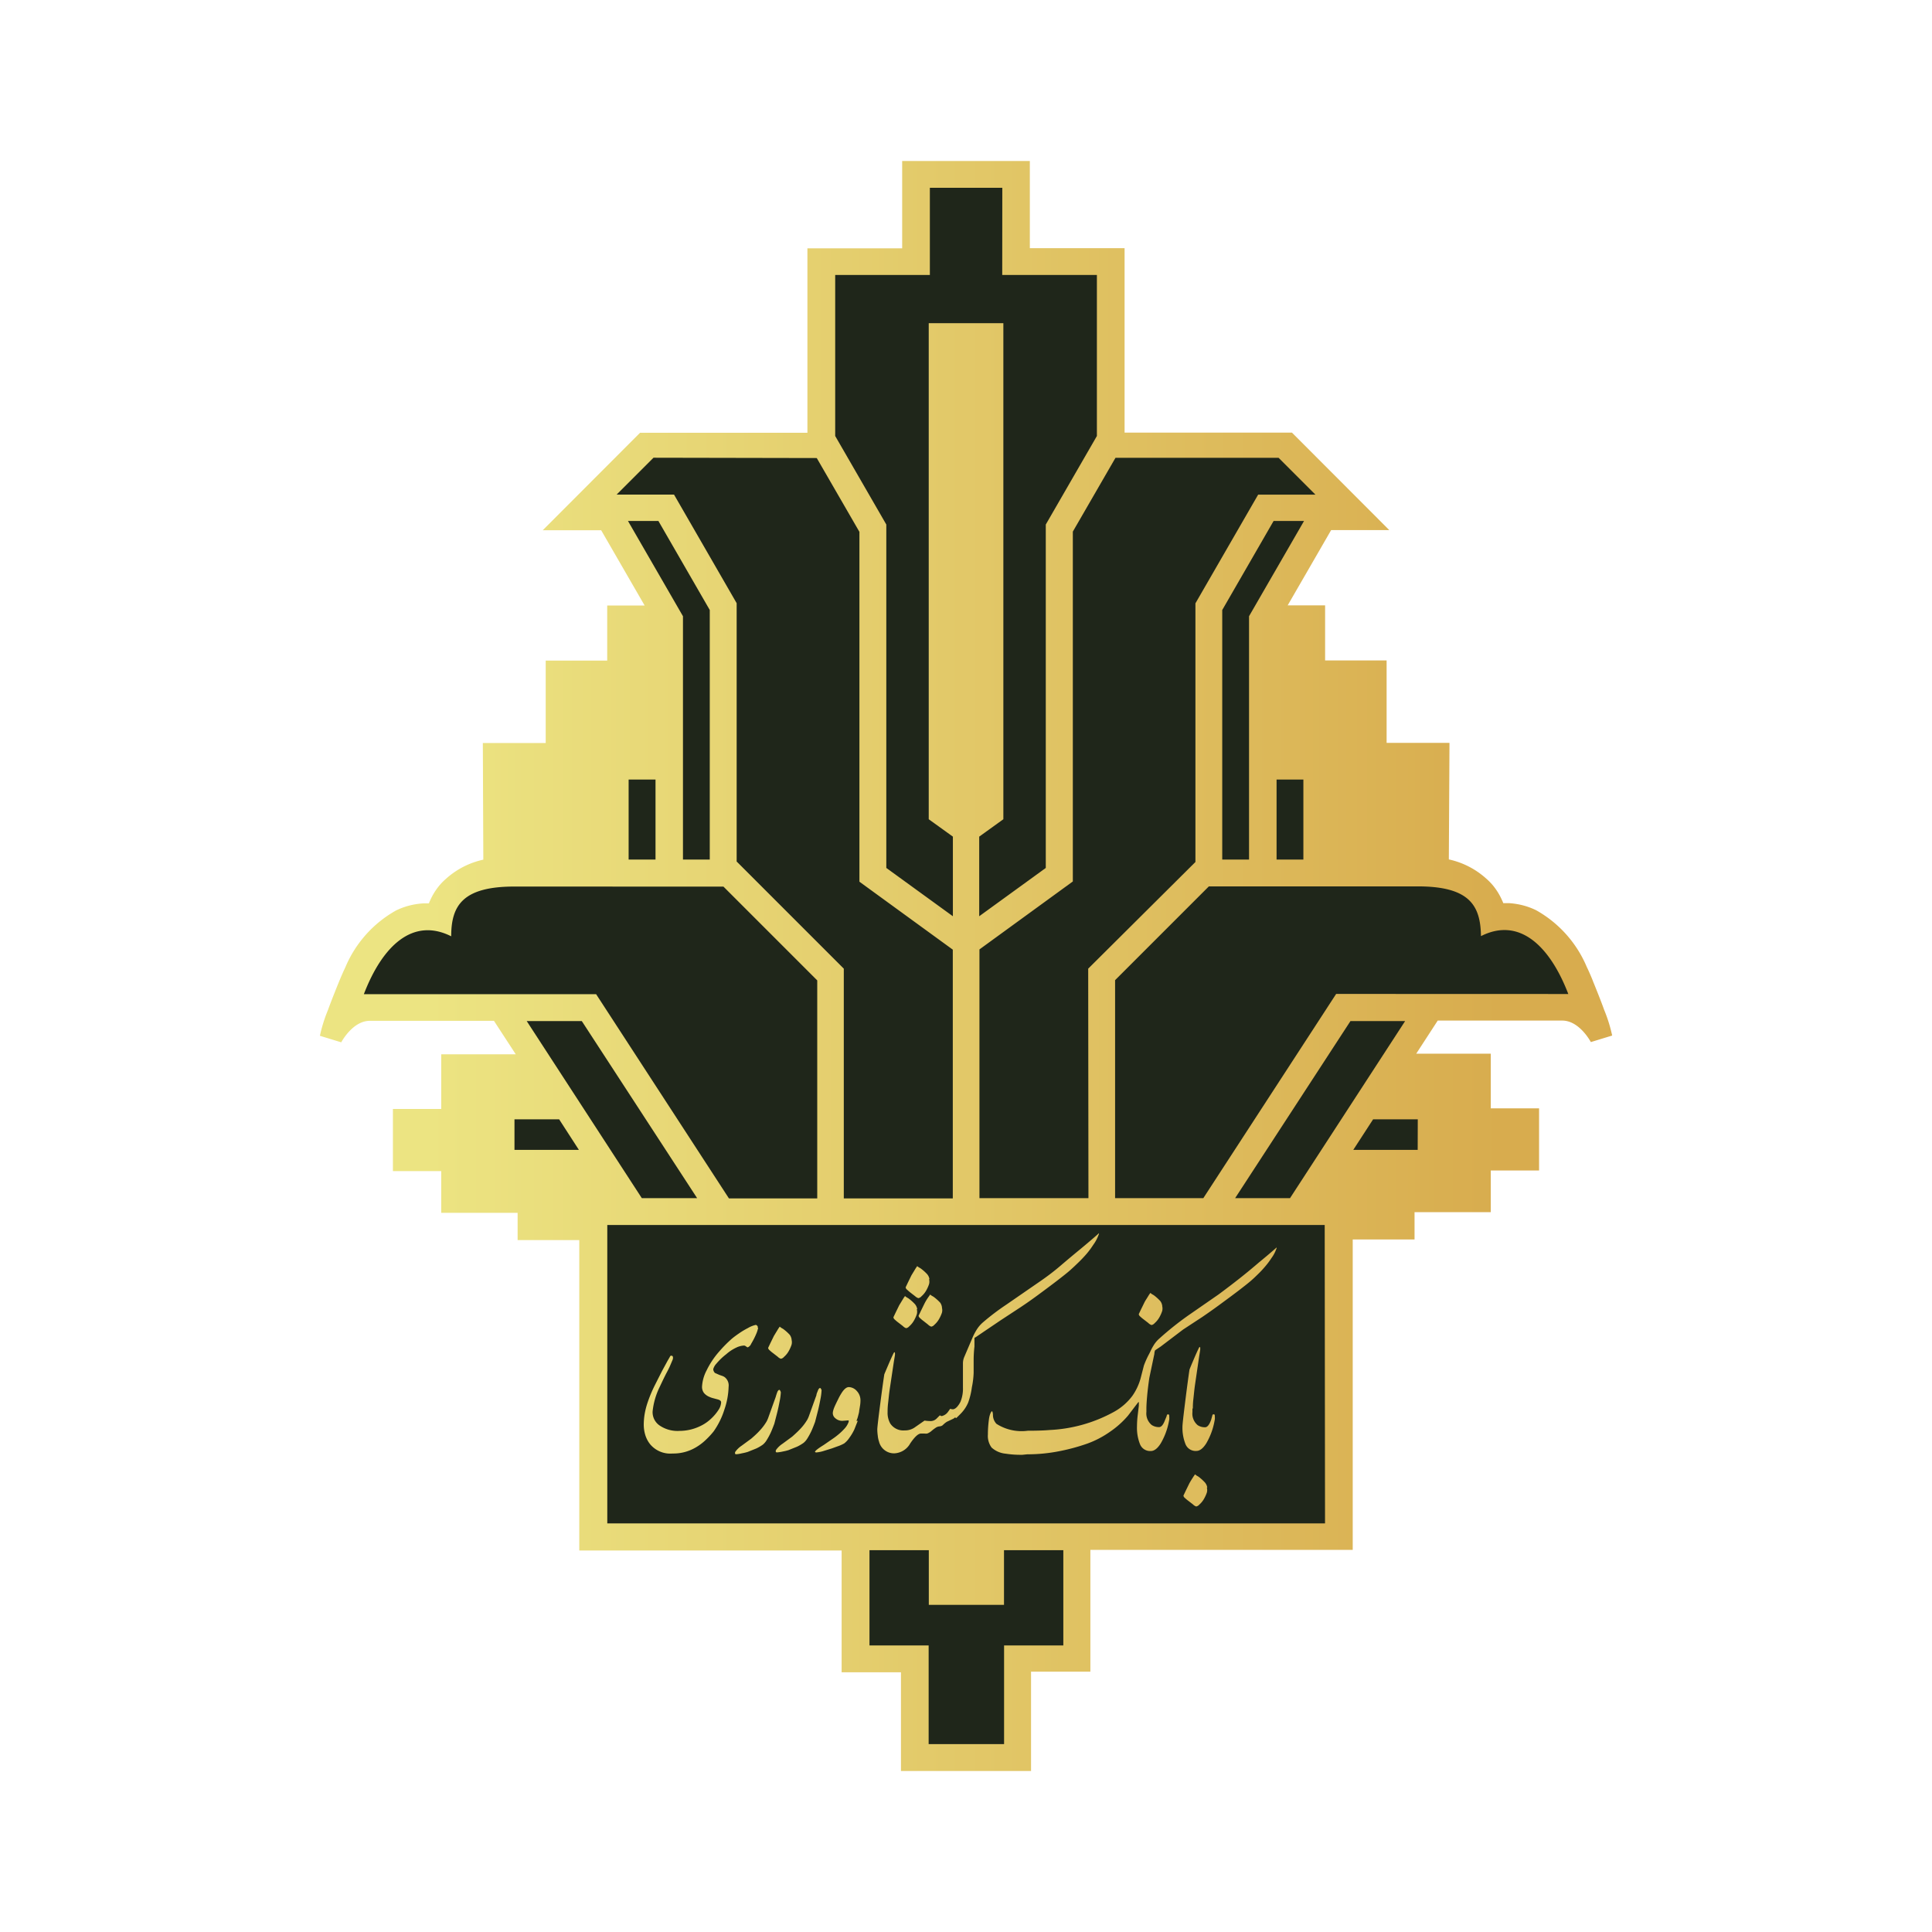 <svg xmlns="http://www.w3.org/2000/svg" id="Component_120_1" width="24" height="24" viewBox="0 0 24 24">
    <defs>
        <linearGradient id="linear-gradient" x1=".086" x2=".912" y1=".501" y2=".501" gradientUnits="objectBoundingBox">
            <stop offset="0" stop-color="#ece482"/>
            <stop offset="1" stop-color="#d8ac4e"/>
        </linearGradient>
        <clipPath id="clip-path">
            <path d="M0 0H20V20H0z" class="cls-1"/>
        </clipPath>
        <style>
            .cls-1{fill:none}
        </style>
    </defs>
    <path id="Rectangle_1282" d="M0 0H24V24H0z" class="cls-1"/>
    <g id="Bank_Keshavarzi_Color" clip-path="url(#clip-path)" transform="translate(2 2)">
        <path id="Boundary" d="M0 0H20V20H0z" class="cls-1"/>
        <path id="Shape" fill="url(#linear-gradient)" fill-rule="evenodd" d="M13.572-28h-1.616v-1.226h-.737v-1.513H7.96v-3.856h-.766v-.339h-.949v-.518h-.6v-.772h.6v-.679h.926l-.271-.416H5.358c-.215 0-.355.267-.355.267l-.265-.081a1.858 1.858 0 0 1 .1-.32c.042-.118.136-.349.136-.349l.013-.031c.021-.051.043-.1.067-.151a1.453 1.453 0 0 1 .63-.706.9.9 0 0 1 .117-.047.927.927 0 0 1 .222-.041h.069l.006-.016.01-.022a.8.8 0 0 1 .105-.173.746.746 0 0 1 .092-.095 1.015 1.015 0 0 1 .463-.237l-.006-1.449h.781v-1.024h.764v-.684h.465l-.54-.935h-.726l1.209-1.211h2.079v-2.291h1.177V-48h1.586v1.083h1.177v2.291h2.079l1.209 1.211H17.3l-.54.935h.465v.684h.764v1.024h.781l-.008 1.448a1.015 1.015 0 0 1 .463.237.746.746 0 0 1 .092.095.8.8 0 0 1 .105.173l.01.022.006.016h.069a.927.927 0 0 1 .222.041.9.9 0 0 1 .117.047 1.453 1.453 0 0 1 .63.706c.024.049.046.1.067.151l.012.031s.095.232.136.349a1.858 1.858 0 0 1 .1.32l-.265.081s-.14-.267-.355-.267h-1.547l-.267.411h.926v.679h.6v.772h-.6v.518h-.947v.339h-.768v3.856h-3.259v1.513h-.737z" transform="translate(-2.764 48)"/>
        <path id="Shape-2" fill="#1f261a" fill-rule="evenodd" d="M14-27.867h-.937v-1.226h-.735v-1.183h.737v.679h.934v-.679h.737v1.183H14zm3.987-2.742H9.071v-3.707h8.912zm-1.468-.445a.121.121 0 0 1 0 .062.441.441 0 0 1-.033.074.276.276 0 0 1-.061.076.066.066 0 0 1-.039.023.108.108 0 0 1-.04-.026l-.057-.044a.437.437 0 0 1-.043-.036.046.046 0 0 1-.018-.029l.027-.057.045-.092q.015-.029.054-.089l.018-.026.018.014.024.014a.568.568 0 0 1 .083.075.129.129 0 0 1 .027.06zm-2.232-.413a2.029 2.029 0 0 0 .4-.039 2.468 2.468 0 0 0 .344-.093 1.192 1.192 0 0 0 .286-.149 1.125 1.125 0 0 0 .223-.2l.083-.109.039-.051c.008-.009.01-.008.012-.006a.016.016 0 0 1 0 .011v.032l-.013.11a1.242 1.242 0 0 0-.01.149.551.551 0 0 0 .037.218.135.135 0 0 0 .135.086q.063 0 .122-.093a.843.843 0 0 0 .1-.262l.007-.037a.2.2 0 0 0 0-.034c0-.019 0-.029-.015-.029s-.014.009-.019.026l-.018.043q-.033.089-.074.089a.163.163 0 0 1-.092-.026.186.186 0 0 1-.066-.163v-.043q0-.052.009-.153t.027-.225l.063-.3q0-.022.009-.044l.07-.047.278-.211.238-.156q.1-.068.2-.141.161-.118.241-.179.107-.082.152-.12t.088-.081q.054-.051.1-.106a.926.926 0 0 0 .08-.107.406.406 0 0 0 .057-.107.044.044 0 0 0 .006-.023s-.074.067-.223.189q-.116.1-.235.194t-.262.2l-.381.264a3.887 3.887 0 0 0-.353.282.362.362 0 0 0-.069.079l-.01.016a.678.678 0 0 0-.037.071l-.013.026a1.124 1.124 0 0 0-.066.146l-.042.163a.708.708 0 0 1-.1.212.715.715 0 0 1-.229.2 1.831 1.831 0 0 1-.8.226q-.1.009-.271.009a.578.578 0 0 1-.39-.086.164.164 0 0 1-.043-.1c0-.037-.007-.056-.013-.056s-.028.032-.037.1a1.4 1.4 0 0 0-.013.189.242.242 0 0 0 .046.162.3.3 0 0 0 .174.076 1.223 1.223 0 0 0 .209.014zm-3.06-.775a.723.723 0 0 1-.015.115q-.015.08-.03.14l-.036.14c-.02.053-.036.093-.048.118a.881.881 0 0 1-.049.089.214.214 0 0 1-.046.053.522.522 0 0 1-.08.047l-.107.043a.592.592 0 0 1-.07.017.476.476 0 0 1-.07.012c-.01 0-.016 0-.018-.01a.03.03 0 0 1 .006-.024.3.3 0 0 1 .076-.072l.121-.089q.069-.06.1-.095a.641.641 0 0 0 .089-.117.372.372 0 0 0 .025-.059l.052-.145.036-.1q.006-.023.018-.056c.008-.022.018-.033.03-.033a.062.062 0 0 1 .015.029zm2.179.325q.063-.061.074-.075a.437.437 0 0 0 .074-.118.894.894 0 0 0 .046-.19 1.063 1.063 0 0 0 .022-.18v-.157q0-.082.01-.169v-.1-.007l.023-.014.088-.06.213-.144.247-.162q.107-.071.21-.147.167-.123.251-.188.112-.086.158-.127t.092-.086q.057-.054.109-.114a1.03 1.03 0 0 0 .086-.116.473.473 0 0 0 .063-.117.054.054 0 0 0 .007-.026s-.078.071-.234.2q-.122.1-.246.206t-.273.207l-.4.276a2.989 2.989 0 0 0-.291.221.4.4 0 0 0-.073.085.754.754 0 0 0-.053.1l-.005.012-.1.234a.207.207 0 0 0-.015.074v.3a.434.434 0 0 1-.03.178.278.278 0 0 1-.034.054.134.134 0 0 1-.034.032l-.018.008a.087.087 0 0 1-.042-.006l-.03.042a.129.129 0 0 1-.062.045.03.03 0 0 1-.036-.006l-.039.039a.106.106 0 0 1-.072.033.52.52 0 0 1-.08-.006l-.128.089a.211.211 0 0 1-.119.033.194.194 0 0 1-.179-.086.269.269 0 0 1-.033-.142c0-.022 0-.058.006-.109s.012-.119.021-.178l.051-.34.012-.072a.132.132 0 0 0 0-.045l-.012.006q-.027.053-.071.156t-.048.114q-.021.137-.054.394t-.033.291a.66.66 0 0 0 .006.077.309.309 0 0 0 .015.071.192.192 0 0 0 .188.148.238.238 0 0 0 .2-.123q.083-.123.134-.123h.043a.131.131 0 0 0 .034 0 .179.179 0 0 0 .058-.036.516.516 0 0 1 .054-.04.1.1 0 0 1 .04-.013.08.08 0 0 0 .036-.011c.016-.015.029-.027.04-.035a.151.151 0 0 1 .033-.019l.067-.032.018-.014zm-2.468-1.123a.021.021 0 0 0 0-.019.061.061 0 0 0-.021-.016.338.338 0 0 0-.1.04.922.922 0 0 0-.11.066q-.057.039-.092.069a1.634 1.634 0 0 0-.152.154 1.03 1.03 0 0 0-.158.236.492.492 0 0 0-.057.2.126.126 0 0 0 .024.081.173.173 0 0 0 .069.049.228.228 0 0 0 .042.015l.06.016q.042.012.042.036a.181.181 0 0 1-.031.092.572.572 0 0 1-.091.109.516.516 0 0 1-.149.1.591.591 0 0 1-.247.054.394.394 0 0 1-.24-.063.2.2 0 0 1-.093-.179.893.893 0 0 1 .086-.3l.036-.076q.036-.075.054-.108c.022-.041.036-.071.043-.088l.028-.066a.062.062 0 0 0 .006-.03c0-.016-.007-.024-.021-.024s-.013.007-.022.022l-.025.043-.069.127-.086.17a1.666 1.666 0 0 0-.092.219.932.932 0 0 0-.036.139.827.827 0 0 0-.012.142.444.444 0 0 0 .018.12.345.345 0 0 0 .063.12.326.326 0 0 0 .277.113.548.548 0 0 0 .289-.076.645.645 0 0 0 .122-.092.978.978 0 0 0 .1-.108.975.975 0 0 0 .134-.274.932.932 0 0 0 .051-.279.13.13 0 0 0-.048-.119.118.118 0 0 0-.031-.016l-.037-.013-.054-.024a.073.073 0 0 1-.021-.046.162.162 0 0 1 .04-.07.76.76 0 0 1 .121-.116.516.516 0 0 1 .122-.081.249.249 0 0 1 .1-.027.036.036 0 0 1 .019.007l.022.015c.012 0 .026-.011.042-.032 0-.005.015-.027.034-.063a.939.939 0 0 0 .04-.086.349.349 0 0 0 .018-.063zm1.244 1.158l-.042.106a.619.619 0 0 1-.064.107.287.287 0 0 1-.061.066.46.46 0 0 1-.089.039l-.063.023-.1.031a.413.413 0 0 1-.1.02l-.012-.006q0-.02.107-.086l.116-.08q.03-.02.065-.049a.738.738 0 0 0 .076-.072.24.24 0 0 0 .055-.089.075.075 0 0 1 0-.017l-.078.006a.127.127 0 0 1-.089-.033.08.08 0 0 1-.03-.073.248.248 0 0 1 .015-.054c.008-.021.026-.059.054-.115a.652.652 0 0 1 .054-.092c.026-.034.051-.052.075-.052a.137.137 0 0 1 .1.049.168.168 0 0 1 .045.117.407.407 0 0 1-.006.069l-.01.06c0 .017-.007.038-.013.062a.349.349 0 0 1-.021.062zm-.449-.382a.729.729 0 0 1-.015.115q-.015.08-.03.14l-.036.14q-.03.08-.048.118a.889.889 0 0 1-.049.089.219.219 0 0 1-.046.053.53.53 0 0 1-.08.047l-.107.043a.593.593 0 0 1-.07.017.473.473 0 0 1-.07.011c-.01 0-.016 0-.018-.01a.03.03 0 0 1 .006-.024.3.3 0 0 1 .076-.072l.121-.089q.068-.06.1-.095a.641.641 0 0 0 .089-.117.377.377 0 0 0 .025-.059l.052-.145.036-.1c0-.015.01-.034.018-.056s.018-.033.03-.033a.063.063 0 0 1 .016.027zm4.612.227c0-.023 0-.06.006-.112s.012-.122.021-.183l.051-.349.012-.074a.135.135 0 0 0 0-.046l-.012.006q-.027.054-.072.16t-.048.117q-.021.14-.054.405t-.033.3a.551.551 0 0 0 .037.218.135.135 0 0 0 .136.086q.063 0 .122-.093a.843.843 0 0 0 .1-.262l.007-.037a.2.2 0 0 0 0-.034c0-.019 0-.029-.015-.029s-.014.009-.019.026l-.013.046q-.033.089-.074.089a.162.162 0 0 1-.092-.026.186.186 0 0 1-.065-.163v-.043zm-4.985-.853a.121.121 0 0 1 0 .062.449.449 0 0 1-.033.075.275.275 0 0 1-.061.076.066.066 0 0 1-.039.023.106.106 0 0 1-.04-.026l-.057-.044a.432.432 0 0 1-.043-.036.046.046 0 0 1-.018-.029l.027-.057.045-.092.054-.089.018-.026.018.014.024.014a.56.56 0 0 1 .083.074.129.129 0 0 1 .023.061zm1.561-.381a.13.13 0 0 0-.027-.06.562.562 0 0 0-.083-.074l-.024-.014-.018-.014-.018.026-.054.089-.045.092-.027.057a.047.047 0 0 0 .018.029.439.439 0 0 0 .043.036l.057.044a.1.1 0 0 0 .04.026.066.066 0 0 0 .039-.023.277.277 0 0 0 .061-.076.444.444 0 0 0 .033-.074.121.121 0 0 0 0-.062zm.307-.017a.121.121 0 0 1 0 .062.444.444 0 0 1-.033.074.273.273 0 0 1-.061.076.065.065 0 0 1-.039.023.107.107 0 0 1-.04-.026l-.056-.044a.433.433 0 0 1-.043-.036.047.047 0 0 1-.018-.029l.027-.057.045-.092q.023-.046.054-.089l.018-.026a.11.11 0 0 0 .018.014l.024.014a.566.566 0 0 1 .083.074.13.13 0 0 1 .022.062zm2.736-.021a.122.122 0 0 1 0 .062.441.441 0 0 1-.033.075.277.277 0 0 1-.061.076.066.066 0 0 1-.039.023.106.106 0 0 1-.04-.026l-.057-.044a.413.413 0 0 1-.043-.036.046.046 0 0 1-.018-.029l.027-.057.045-.092c.01-.02.036-.058.054-.089l.018-.026.018.014.024.014a.553.553 0 0 1 .083.075.128.128 0 0 1 .023.059zm-2.891-.334a.129.129 0 0 0-.027-.06.546.546 0 0 0-.083-.074l-.024-.014a.112.112 0 0 1-.018-.014l-.018.026-.054.089-.045.092-.027.057a.046.046 0 0 0 .018.029c.012.011.026.024.043.037l.057.044a.106.106 0 0 0 .04.024.066.066 0 0 0 .039-.023.276.276 0 0 0 .061-.076.447.447 0 0 0 .033-.075.121.121 0 0 0 0-.062zm-1.4-10.2l.53.917v4.346l1.16.844v3.09h-1.354V-37.5l-1.331-1.331v-3.209L9.9-43.389h-.713l.458-.458zm-1.159 5.324l1.165 1.165v2.708h-1.097l-1.65-2.537H6.047c.23-.6.608-.959 1.085-.719 0-.381.142-.618.785-.618zm-1.76 1.67l1.433 2.2H9.5l-1.43-2.2zm6.294 2.2h-1.354v-3.09l1.16-.844v-4.346l.53-.917h2.026l.458.458h-.712l-.779 1.35v3.213L15.045-37.5zm3.077-2.537l-1.65 2.537h-1.096v-2.708l1.165-1.165h2.595c.643 0 .78.237.785.618.476-.241.855.12 1.085.719zm-1.255 2.537l1.433-2.2h.679l-1.43 2.2zm-8.152-.6h-.8v-.379h.555zm10.42 0h-.8l.246-.379h.555zm-5.161-10.868h1.176v2l-.635 1.1v4.266l-.827.6v-.989l.3-.216v-6.162h-.927v6.162l.3.216v.989l-.827-.6v-4.266l-.635-1.1v-2h1.176V-47.2h.9zm-4.641 7.262h.334v-.994h-.334zm.675 0h.333v-3.1l-.638-1.106h-.378l.683 1.183zm7.374 0h.333v-.994h-.333zm-.342 0h-.333v-3.1l.638-1.106h.378l-.683 1.183z" transform="translate(-3.527 47.533)"/>
    </g>
</svg>

